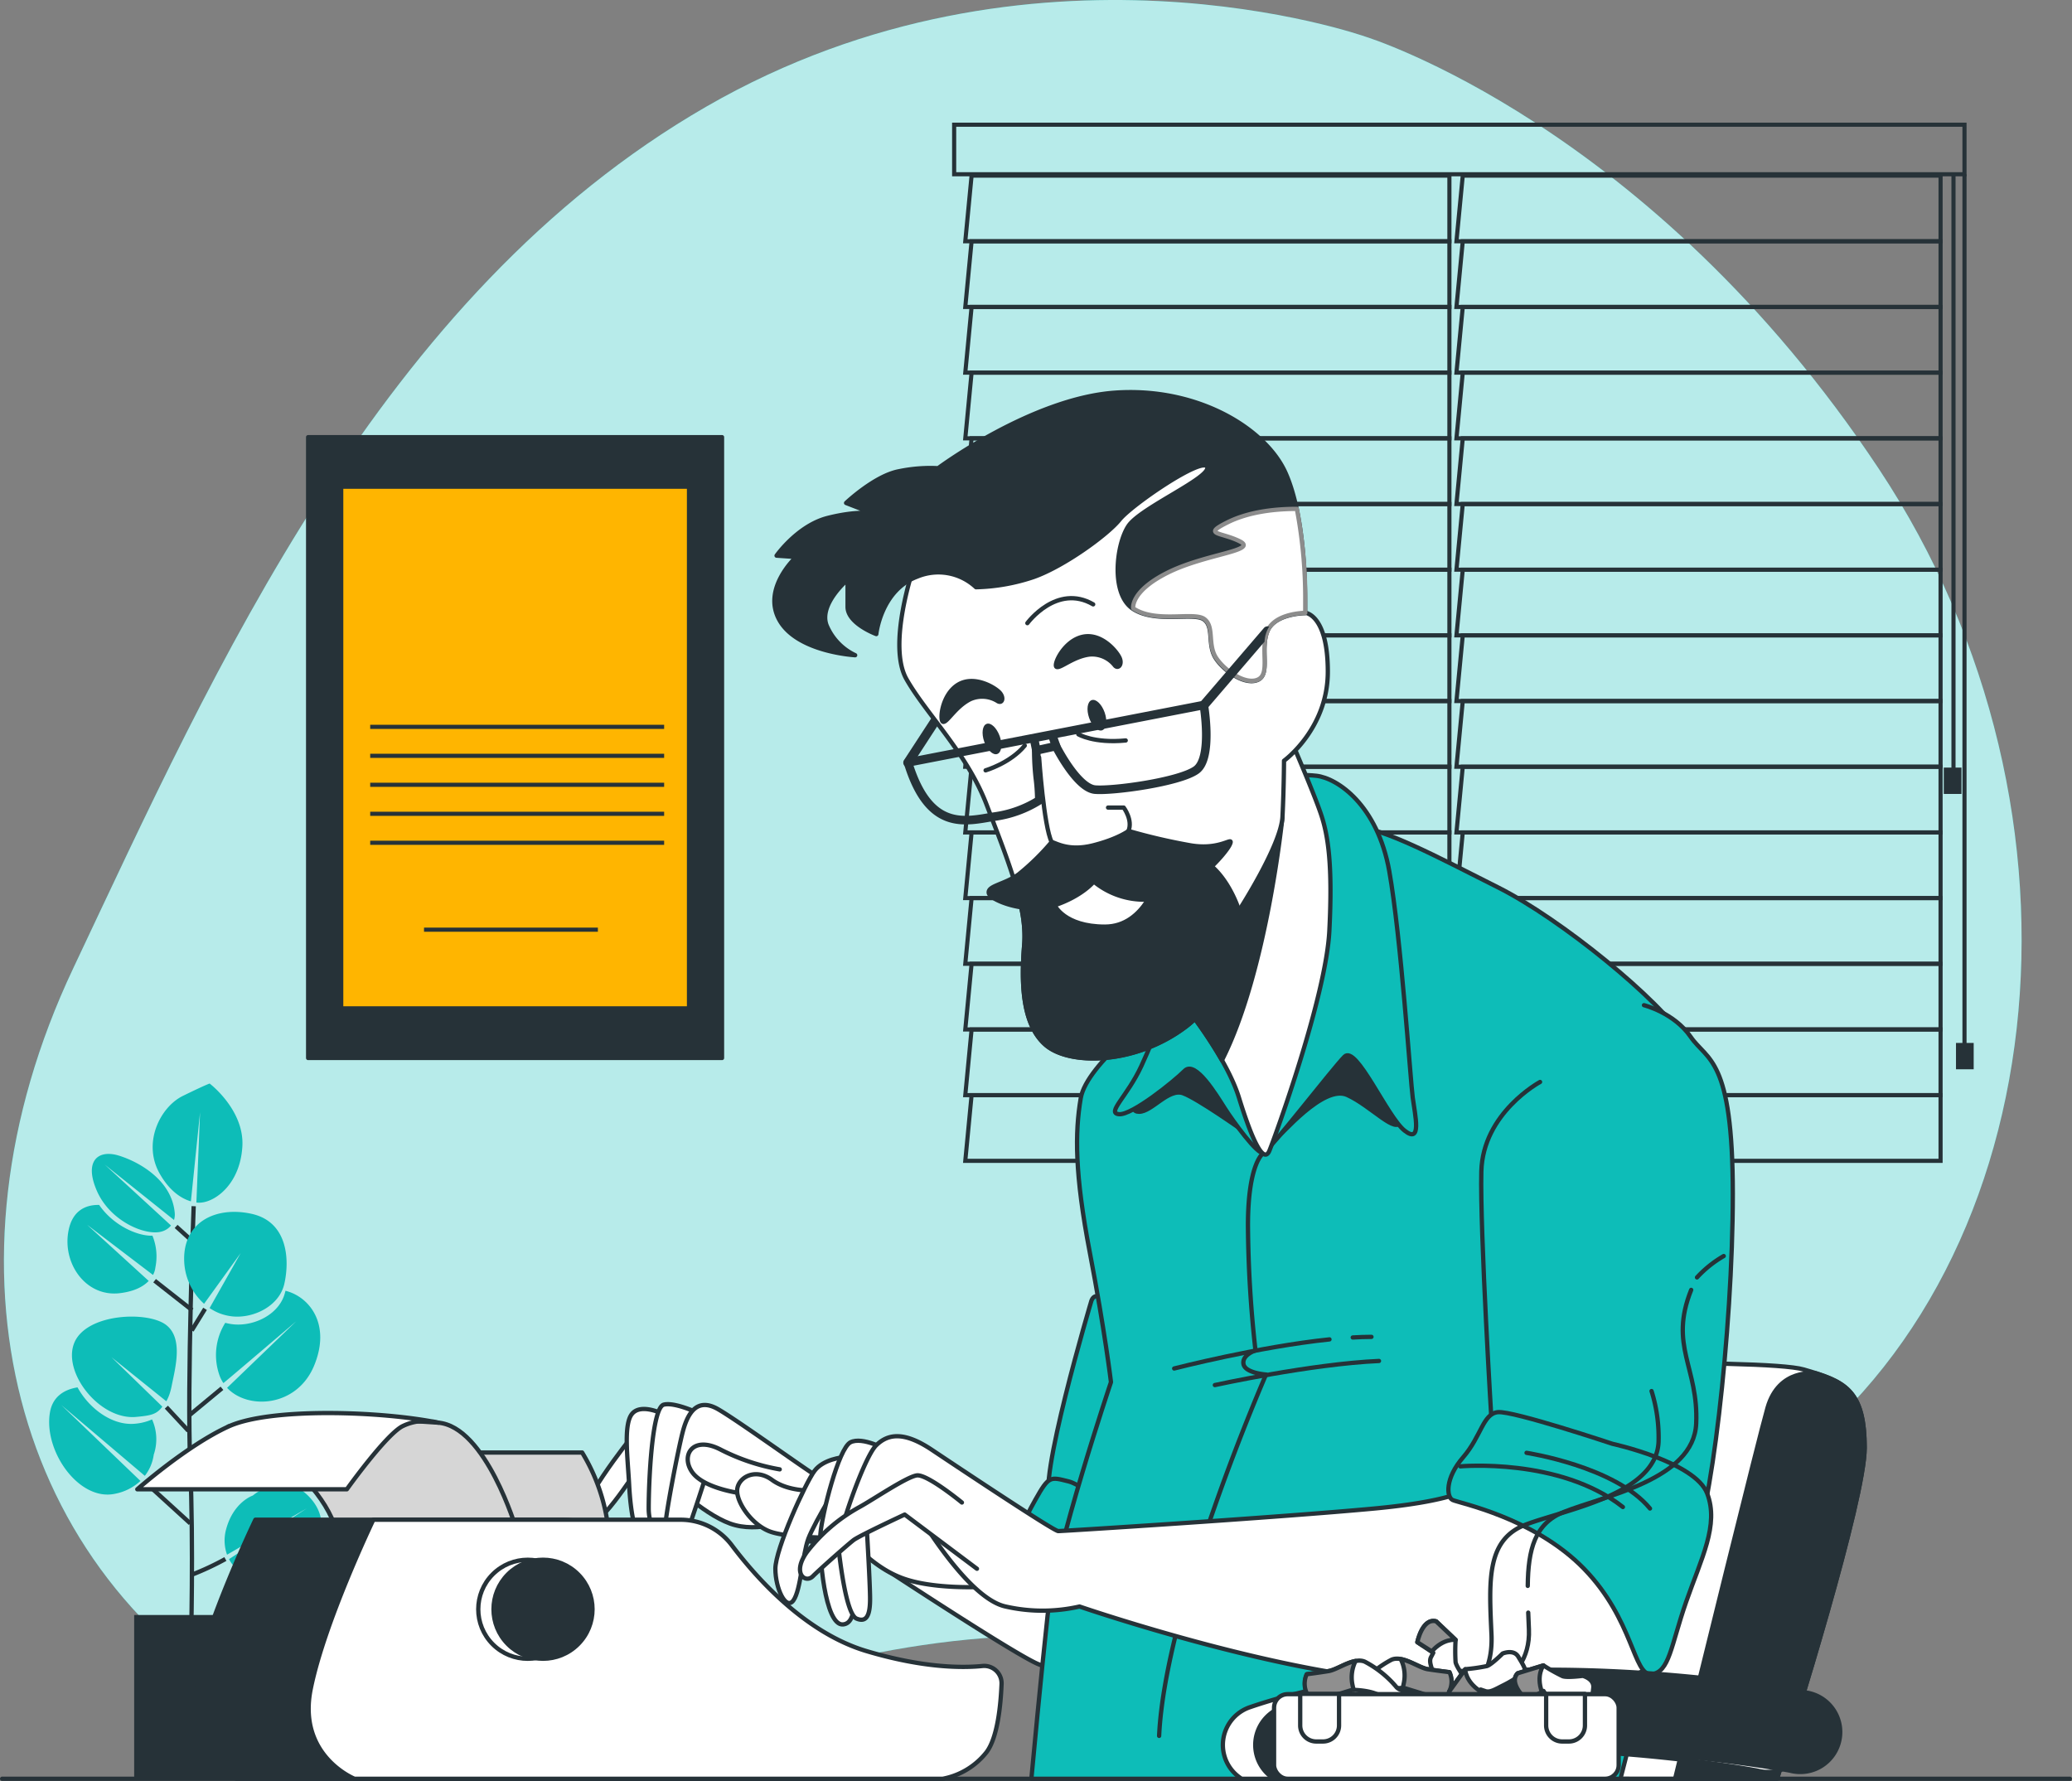 <svg xmlns="http://www.w3.org/2000/svg" width="476.318" height="409.453" viewBox="0 0 476.318 409.453">
	<rect x="0" y="0" width="476.318" height="409.453" fill="#808080" stroke="none"/>
	<g id="Novelist_writing-bro" data-name="Novelist writing-bro" transform="translate(-14.176 -41.261)">
		<g id="freepik--background-simple--inject-2">
			<path id="Path_1220" data-name="Path 1220" d="M328.07,49.69S251.59,22.5,176.52,65.79,63.56,195,31,263.89,17.22,402.77,74.53,434.7s96.28-15.14,176.68-17.43,102,9.2,168.73-36.22,78.77-152.68,26.15-232S328.07,49.69,328.07,49.69Z" fill="#0dbdb8" />
			<path id="Path_1221" data-name="Path 1221" d="M328.07,49.69S251.59,22.5,176.52,65.79,63.56,195,31,263.89,17.22,402.77,74.53,434.7s96.28-15.14,176.68-17.43,102,9.2,168.73-36.22,78.77-152.68,26.15-232S328.07,49.69,328.07,49.69Z" fill="#fff" opacity="0.7" />
			<line id="Line_217" data-name="Line 217" x2="475.33" transform="translate(14.67 450.19)" fill="none" stroke="#263238" stroke-linecap="round" stroke-linejoin="round" stroke-width="0.988" />
		</g>
		<g id="freepik--Pictures--inject-2">
			<rect id="Rectangle_160" data-name="Rectangle 160" width="95.17" height="142.75" transform="translate(85 141.75)" fill="#263238" stroke="#263238" stroke-linecap="round" stroke-linejoin="round" stroke-width="0.952" />
			<path id="Path_1330" data-name="Path 1330" d="M0,0H79.94V119.91H0Z" transform="translate(92.62 153.16)" fill="#ffb500" stroke="#263238" stroke-linecap="round" stroke-width="0.952" />
			<line id="Line_219" data-name="Line 219" x2="39.97" transform="translate(111.65 254.99)" fill="none" stroke="#263238" stroke-miterlimit="10" stroke-width="0.952" />
			<line id="Line_220" data-name="Line 220" x2="67.57" transform="translate(99.28 208.36)" fill="none" stroke="#263238" stroke-miterlimit="10" stroke-width="0.952" />
			<line id="Line_221" data-name="Line 221" x2="67.57" transform="translate(99.28 215.02)" fill="none" stroke="#263238" stroke-miterlimit="10" stroke-width="0.952" />
			<line id="Line_222" data-name="Line 222" x2="67.57" transform="translate(99.28 221.68)" fill="none" stroke="#263238" stroke-miterlimit="10" stroke-width="0.952" />
			<line id="Line_223" data-name="Line 223" x2="67.57" transform="translate(99.28 228.35)" fill="none" stroke="#263238" stroke-miterlimit="10" stroke-width="0.952" />
			<line id="Line_224" data-name="Line 224" x2="67.57" transform="translate(99.28 235.01)" fill="none" stroke="#263238" stroke-miterlimit="10" stroke-width="0.952" />
		</g>
		<g id="freepik--Plants--inject-2">
			<path id="Path_1222" data-name="Path 1222" d="M58.07,419.2s.62-22.06-.16-41,.79-59.64.79-59.64" fill="none" stroke="#263238" stroke-miterlimit="10" stroke-width="0.988" />
			<line id="Line_225" data-name="Line 225" x1="8.62" y1="6.77" transform="translate(49.72 335.69)" fill="none" stroke="#263238" stroke-miterlimit="10" stroke-width="0.988" />
			<line id="Line_226" data-name="Line 226" y1="4.97" x2="3.06" transform="translate(58.25 342.16)" fill="none" stroke="#263238" stroke-miterlimit="10" stroke-width="0.988" />
			<line id="Line_227" data-name="Line 227" y1="6.33" x2="7.65" transform="translate(57.55 360.42)" fill="none" stroke="#263238" stroke-miterlimit="10" stroke-width="0.988" />
			<line id="Line_228" data-name="Line 228" x1="4.04" y1="3.67" transform="translate(54.66 323.21)" fill="none" stroke="#263238" stroke-miterlimit="10" stroke-width="0.988" />
			<line id="Line_229" data-name="Line 229" x1="5.05" y1="5.43" transform="translate(52.42 364.76)" fill="none" stroke="#263238" stroke-miterlimit="10" stroke-width="0.988" />
			<line id="Line_230" data-name="Line 230" x1="10.53" y1="9.6" transform="translate(47.39 381.88)" fill="none" stroke="#263238" stroke-miterlimit="10" stroke-width="0.988" />
			<path id="Path_1223" data-name="Path 1223" d="M58.19,403.31a63.422,63.422,0,0,0,7.8-3.64" fill="none" stroke="#263238" stroke-miterlimit="10" stroke-width="0.988" />
			<path id="Path_1224" data-name="Path 1224" d="M52.38,345.87C48.16,342.6,34,343.18,31.24,350s5.9,17.8,14.26,17c3.27-.31,4.68-.54,6-2.36h0L39.81,353.28l12.6,10.13a9.83,9.83,0,0,0,.87-2.07,16.06,16.06,0,0,0,.39-1.62C54.48,355.67,56.33,348.92,52.38,345.87Z" fill="#0dbdb8" />
			<path id="Path_1225" data-name="Path 1225" d="M79.79,338a.4.4,0,0,1-.05.23c-1.14,5.06-6.92,7.93-11.78,7.5a11.769,11.769,0,0,1-2-.36,13.93,13.93,0,0,0-1.26,12.26,8.079,8.079,0,0,0,.83,1.6C67,358.06,82.29,345,82.29,345L66.38,360.32c4.78,5.13,16.05,4.43,20-5.09S85.32,339.36,79.79,338Z" fill="#0dbdb8" />
			<path id="Path_1226" data-name="Path 1226" d="M72,320.31c-8.25-1.81-15.63,1.93-15.49,10.54A13.9,13.9,0,0,0,61.09,341l8.42-11.67-7.15,12.65a12.318,12.318,0,0,0,2.12,1.14,11.751,11.751,0,0,0,3.28.79c4.85.42,10.64-2.45,11.78-7.51C80.82,330.71,80.25,322.12,72,320.31Z" fill="#0dbdb8" />
			<path id="Path_1227" data-name="Path 1227" d="M62.37,290.36s-.85.25-6.13,2.83S46.79,304.13,51,311.27c2.37,4.07,5.12,5.61,7.06,6.18l2.11-20.52-.85,20.79a5.472,5.472,0,0,0,1.2,0c3.43-.36,8.86-4.46,9.37-12.87S62.37,290.36,62.37,290.36Z" fill="#0dbdb8" />
			<path id="Path_1228" data-name="Path 1228" d="M38.26,309l15.92,12.73a4.34,4.34,0,0,0,.15-1.79c-.73-7.29-8-11.51-12.8-13s-8.13,1.19-5.05,8.17,11.19,10.3,14.8,9.29a4.23,4.23,0,0,0,2.21-1.4Z" fill="#0dbdb8" />
			<path id="Path_1229" data-name="Path 1229" d="M49.22,325.34c-3.44.11-9-2.34-12.25-7.07-3.34-.07-6.11,1.51-7,5.7-1.62,7.6,3.87,15.56,11.79,14.58,3.46-.42,5.46-1.61,6.6-2.81L34.19,322.82l15.16,11.55a4.779,4.779,0,0,0,.55-1.75,12.6,12.6,0,0,0-.68-7.28Z" fill="#0dbdb8" />
			<path id="Path_1230" data-name="Path 1230" d="M49.13,367.58a12.28,12.28,0,0,1-4.06,1C39.89,369,34.61,365,32,360.21c-3.18.51-5.72,2.22-6.33,5.69-1.57,8.89,6.66,20.61,15,18.76a11.869,11.869,0,0,0,5.79-2.94l-18.2-17.46,19.21,16.29a10.19,10.19,0,0,0,2.05-4.87,11.06,11.06,0,0,0-.39-8.1Z" fill="#0dbdb8" />
			<path id="Path_1231" data-name="Path 1231" d="M85.66,385.82c-6.1-7.07-13.37-.74-13.37-.74s-4.46,1.47-6.14,7.78a9.73,9.73,0,0,0,.22,5.82L84.74,388,66.82,399.7c1.67,3.17,5.32,5.11,10.31,3.71C85.22,401.12,91.77,392.89,85.66,385.82Z" fill="#0dbdb8" />
			<rect id="Rectangle_162" data-name="Rectangle 162" width="25.42" height="37.64" transform="translate(45.02 412.54)" fill="#263238" />
		</g>
		<g id="freepik--Window--inject-2">
			<path id="Path_1232" data-name="Path 1232" d="M347.37,81.63H237.53l-1.45,15.1H347.37Z" fill="none" stroke="#263238" stroke-miterlimit="10" stroke-width="0.948" />
			<path id="Path_1233" data-name="Path 1233" d="M347.37,96.73H237.53l-1.45,15.1H347.37Z" fill="none" stroke="#263238" stroke-miterlimit="10" stroke-width="0.948" />
			<path id="Path_1234" data-name="Path 1234" d="M347.37,111.83H237.53l-1.45,15.1H347.37Z" fill="none" stroke="#263238" stroke-miterlimit="10" stroke-width="0.948" />
			<path id="Path_1235" data-name="Path 1235" d="M347.37,126.93H237.53l-1.45,15.1H347.37Z" fill="none" stroke="#263238" stroke-miterlimit="10" stroke-width="0.948" />
			<path id="Path_1236" data-name="Path 1236" d="M347.37,142.03H237.53l-1.45,15.1H347.37Z" fill="none" stroke="#263238" stroke-miterlimit="10" stroke-width="0.948" />
			<path id="Path_1237" data-name="Path 1237" d="M347.37,157.13H237.53l-1.45,15.1H347.37Z" fill="none" stroke="#263238" stroke-miterlimit="10" stroke-width="0.948" />
			<path id="Path_1238" data-name="Path 1238" d="M347.37,172.23H237.53l-1.45,15.1H347.37Z" fill="none" stroke="#263238" stroke-miterlimit="10" stroke-width="0.948" />
			<path id="Path_1239" data-name="Path 1239" d="M347.37,187.33H237.53l-1.45,15.1H347.37Z" fill="none" stroke="#263238" stroke-miterlimit="10" stroke-width="0.948" />
			<path id="Path_1240" data-name="Path 1240" d="M347.37,202.43H237.53l-1.45,15.1H347.37Z" fill="none" stroke="#263238" stroke-miterlimit="10" stroke-width="0.948" />
			<path id="Path_1241" data-name="Path 1241" d="M347.37,217.53H237.53l-1.45,15.1H347.37Z" fill="none" stroke="#263238" stroke-miterlimit="10" stroke-width="0.948" />
			<path id="Path_1242" data-name="Path 1242" d="M347.37,232.63H237.53l-1.45,15.1H347.37Z" fill="none" stroke="#263238" stroke-miterlimit="10" stroke-width="0.948" />
			<path id="Path_1243" data-name="Path 1243" d="M347.37,247.73H237.53l-1.45,15.1H347.37Z" fill="none" stroke="#263238" stroke-miterlimit="10" stroke-width="0.948" />
			<path id="Path_1244" data-name="Path 1244" d="M347.37,262.83H237.53l-1.45,15.1H347.37Z" fill="none" stroke="#263238" stroke-miterlimit="10" stroke-width="0.948" />
			<path id="Path_1245" data-name="Path 1245" d="M347.37,277.93H237.53l-1.45,15.1H347.37Z" fill="none" stroke="#263238" stroke-miterlimit="10" stroke-width="0.948" />
			<path id="Path_1246" data-name="Path 1246" d="M347.37,293.03H237.53l-1.45,15.1H347.37Z" fill="none" stroke="#263238" stroke-miterlimit="10" stroke-width="0.948" />
			<path id="Path_1247" data-name="Path 1247" d="M460.28,81.63H350.44l-1.45,15.1H460.28Z" fill="none" stroke="#263238" stroke-miterlimit="10" stroke-width="0.948" />
			<path id="Path_1248" data-name="Path 1248" d="M460.28,96.73H350.44l-1.45,15.1H460.28Z" fill="none" stroke="#263238" stroke-miterlimit="10" stroke-width="0.948" />
			<path id="Path_1249" data-name="Path 1249" d="M460.28,111.83H350.44l-1.45,15.1H460.28Z" fill="none" stroke="#263238" stroke-miterlimit="10" stroke-width="0.948" />
			<path id="Path_1250" data-name="Path 1250" d="M460.28,126.93H350.44l-1.45,15.1H460.28Z" fill="none" stroke="#263238" stroke-miterlimit="10" stroke-width="0.948" />
			<path id="Path_1251" data-name="Path 1251" d="M460.28,142.03H350.44l-1.45,15.1H460.28Z" fill="none" stroke="#263238" stroke-miterlimit="10" stroke-width="0.948" />
			<path id="Path_1252" data-name="Path 1252" d="M460.28,157.13H350.44l-1.45,15.1H460.28Z" fill="none" stroke="#263238" stroke-miterlimit="10" stroke-width="0.948" />
			<path id="Path_1253" data-name="Path 1253" d="M460.28,172.23H350.44l-1.45,15.1H460.28Z" fill="none" stroke="#263238" stroke-miterlimit="10" stroke-width="0.948" />
			<path id="Path_1254" data-name="Path 1254" d="M460.28,187.33H350.44l-1.45,15.1H460.28Z" fill="none" stroke="#263238" stroke-miterlimit="10" stroke-width="0.948" />
			<path id="Path_1255" data-name="Path 1255" d="M460.28,202.43H350.44l-1.45,15.1H460.28Z" fill="none" stroke="#263238" stroke-miterlimit="10" stroke-width="0.948" />
			<path id="Path_1256" data-name="Path 1256" d="M460.28,217.53H350.44l-1.45,15.1H460.28Z" fill="none" stroke="#263238" stroke-miterlimit="10" stroke-width="0.948" />
			<path id="Path_1257" data-name="Path 1257" d="M460.28,232.63H350.44l-1.45,15.1H460.28Z" fill="none" stroke="#263238" stroke-miterlimit="10" stroke-width="0.948" />
			<path id="Path_1258" data-name="Path 1258" d="M460.28,247.73H350.44l-1.45,15.1H460.28Z" fill="none" stroke="#263238" stroke-miterlimit="10" stroke-width="0.948" />
			<path id="Path_1259" data-name="Path 1259" d="M460.28,262.83H350.44l-1.45,15.1H460.28Z" fill="none" stroke="#263238" stroke-miterlimit="10" stroke-width="0.948" />
			<path id="Path_1260" data-name="Path 1260" d="M460.28,277.93H350.44l-1.45,15.1H460.28Z" fill="none" stroke="#263238" stroke-miterlimit="10" stroke-width="0.948" />
			<path id="Path_1261" data-name="Path 1261" d="M460.28,293.03H350.44l-1.45,15.1H460.28Z" fill="none" stroke="#263238" stroke-miterlimit="10" stroke-width="0.948" />
			<rect id="Rectangle_163" data-name="Rectangle 163" width="232.26" height="11.39" transform="translate(233.52 69.93)" fill="none" stroke="#263238" stroke-miterlimit="10" stroke-width="0.948" />
			<line id="Line_231" data-name="Line 231" y2="200.62" transform="translate(465.78 81.33)" fill="none" stroke="#263238" stroke-miterlimit="10" stroke-width="0.948" />
			<line id="Line_232" data-name="Line 232" y2="137.64" transform="translate(463.25 81.65)" fill="none" stroke="#263238" stroke-miterlimit="10" stroke-width="0.948" />
			<rect id="Rectangle_164" data-name="Rectangle 164" width="3.12" height="5.11" transform="translate(464.3 281.5)" fill="#263238" stroke="#263238" stroke-miterlimit="10" stroke-width="0.948" />
			<rect id="Rectangle_165" data-name="Rectangle 165" width="3.12" height="5.11" transform="translate(461.49 218.2)" fill="#263238" stroke="#263238" stroke-miterlimit="10" stroke-width="0.948" />
		</g>
		<g id="freepik--Character--inject-2">
			<path id="Path_1262" data-name="Path 1262" d="M422.69,450.19c4-12.48,20.14-64.17,20.14-76.09,0-13.57-4.81-15.32-14-18s-85.37-1.31-94.56.88-13.14,11-14.89,18.83c-1.58,7.11-16.34,63.38-19.21,74.33Z" fill="#fff" stroke="#263238" stroke-linecap="round" stroke-linejoin="round" stroke-width="0.988" />
			<path id="Path_1263" data-name="Path 1263" d="M422.69,450.19c4-12.48,20.14-64.17,20.14-76.09,0-12.16-3.87-14.83-11.3-17.14l-.08.07s-8.32-1.31-10.95,7.88c-2.08,7.28-15.67,62.55-21.25,85.28Z" fill="#263238" stroke="#263238" stroke-linecap="round" stroke-linejoin="round" stroke-width="0.988" />
			<path id="Path_1264" data-name="Path 1264" d="M167.46,381.14s8,8,14.54,10.38,14.19-1,14.19-1-4.85-13.85-15.93-20.08S164.69,374.22,167.46,381.14Z" fill="#fff" stroke="#263238" stroke-linecap="round" stroke-linejoin="round" stroke-width="0.988" />
			<path id="Path_1265" data-name="Path 1265" d="M159.5,371.45s-14.19,17.65-11.08,20.07,11.42-11.76,12.46-12.46S164,371.79,159.5,371.45Z" fill="#fff" stroke="#263238" stroke-linecap="round" stroke-linejoin="round" stroke-width="0.988" />
			<path id="Path_1266" data-name="Path 1266" d="M166.42,366.26s-4.85-2.43-6.92,0-1,10.38-.7,16.26,1.39,14.89,4.85,12.81,3.12-18.69,3.12-22.5A58.078,58.078,0,0,0,166.42,366.26Z" fill="#fff" stroke="#263238" stroke-linecap="round" stroke-linejoin="round" stroke-width="0.988" />
			<path id="Path_1267" data-name="Path 1267" d="M175.77,366.6s-6.24-3.11-9-2.42-3.47,18-3.47,23.88,4.5,9.35,5.89,6.93,2.77-20.43,3.81-23.2a25.52,25.52,0,0,1,2.77-5.19Z" fill="#fff" stroke="#263238" stroke-linecap="round" stroke-linejoin="round" stroke-width="0.988" />
			<path id="Path_1268" data-name="Path 1268" d="M253,395.33s-1.73-2.77-15.57-5.54-32.54-7.61-34.62-8.65S184.07,368,179.23,365.22s-6.93,1-8,4.84-4.5,21.46-4.16,23.19,3.46,4.16,4.5,1.74,5.54-16.27,5.89-17.66,11.42,11.08,14.19,13.85,5.88,4.5,9.69,4.5a48.105,48.105,0,0,0,6.23-.35s38.07,25.27,45,28.38,12.8-.69,13.49-2.76,1.39-14.54-2.42-19S253,395.33,253,395.33Z" fill="#fff" stroke="#263238" stroke-linecap="round" stroke-linejoin="round" stroke-width="0.988" />
			<path id="Path_1269" data-name="Path 1269" d="M193.42,379.06a47.7,47.7,0,0,1-13.5-4.5c-6.58-3.46-9.35,1.39-6.58,5.2s11.42,4.84,11.42,4.84,5.2,8.31,12.47,10.39a12.53,12.53,0,0,0,12.11-3.12" fill="#fff" stroke="#263238" stroke-linecap="round" stroke-linejoin="round" stroke-width="0.988" />
			<path id="Path_1270" data-name="Path 1270" d="M265.07,340.3s-12.81,42.92-9.35,46.38,15.23,12.11,17,10,6.92-19.39,6.92-29.42S267.49,334.07,265.07,340.3Z" fill="#0dbdb8" stroke="#263238" stroke-linecap="round" stroke-linejoin="round" stroke-width="0.988" />
			<path id="Path_1271" data-name="Path 1271" d="M276.83,393.6s-12.8-10.73-17-11.77-4.5-1.38-7.61,4.16-4.15,8-1.38,10,12.46,15.23,18.69,16.27S277.53,403.64,276.83,393.6Z" fill="#0dbdb8" stroke="#263238" stroke-linecap="round" stroke-linejoin="round" stroke-width="0.988" />
			<path id="Path_1272" data-name="Path 1272" d="M251.27,450.19H386.69c1.13-4.34,9.09-35.2,12-49.67,3.12-15.57,8.66-70.26,8.66-79.26s-.35-32-5.89-41-28.38-27.69-42.92-35-26-13.5-33.57-14.19-35.31,22.15-44,42.23c0,0-17,12.46-18.35,20.42s-1.38,17.45,2.08,35.45S269.57,359,269.57,359,256.76,397.06,255,412.64C253.45,426.82,251.59,446.73,251.27,450.19Z" fill="#0dbdb8" stroke="#263238" stroke-linecap="round" stroke-linejoin="round" stroke-width="0.988" />
			<path id="Path_1273" data-name="Path 1273" d="M276.88,292.61s-3.81,4.24-.85,4.24,6.78-5.51,10.17-4.24,13.55,8.47,13.55,8.47,5.51,3.82,7.2,2.55S318.39,290.5,323.9,293s11.43,9.32,12.28,5.93-5.51-19.49-8.05-27.11-29.22-11.86-39-3.39S276.88,292.61,276.88,292.61Z" fill="#263238" stroke="#263238" stroke-linecap="round" stroke-linejoin="round" stroke-width="0.988" />
			<path id="Path_1274" data-name="Path 1274" d="M304.64,306.32s-3.58,2.13-3.58,16.67a270.994,270.994,0,0,0,1.73,28.73s-3.11,1-2.76,3.11,5.19,2.43,5.19,2.43-23.19,53-24.58,83.07" fill="none" stroke="#263238" stroke-linecap="round" stroke-linejoin="round" stroke-width="0.988" />
			<path id="Path_1275" data-name="Path 1275" d="M325.15,348.74c1.49-.09,2.93-.14,4.3-.14" fill="none" stroke="#263238" stroke-linecap="round" stroke-linejoin="round" stroke-width="0.988" />
			<path id="Path_1276" data-name="Path 1276" d="M284.1,355.87s19.4-5,35.7-6.69" fill="none" stroke="#263238" stroke-linecap="round" stroke-linejoin="round" stroke-width="0.988" />
			<path id="Path_1277" data-name="Path 1277" d="M293.45,359.68s22.15-4.85,37.73-5.54" fill="none" stroke="#263238" stroke-linecap="round" stroke-linejoin="round" stroke-width="0.988" />
			<path id="Path_1278" data-name="Path 1278" d="M283.3,269.86s-3.51,9.46-6.75,16.48-8.1,10.8-5.13,11.07,12.69-7.56,15.12-10,7.29,5.67,9.19,8.64,7.56,10.8,8.91,10.26,15.93-19.44,18.63-22.14,9.73,13.77,13.78,17,2.43-3.51,1.89-7.56-2.7-37-5.4-52.12-11.89-21.34-16.75-21.88-13,0-17.82,6.21S283.3,269.86,283.3,269.86Z" fill="#0dbdb8" stroke="#263238" stroke-linecap="round" stroke-linejoin="round" stroke-width="0.988" />
			<path id="Path_1279" data-name="Path 1279" d="M286,271.76s10,12.15,13,21.87,5.67,15.4,7,12.15,13-35.38,13.77-50.5-.27-21.88-1.89-26.74-6.75-16.74-6.75-16.74-9.72-1.08-12.69,5.67-8.92,31.87-12.16,40a18.94,18.94,0,0,0-.28,14.29Z" fill="#fff" stroke="#263238" stroke-linecap="round" stroke-linejoin="round" stroke-width="0.988" />
			<path id="Path_1280" data-name="Path 1280" d="M309,229l-9.87-7.88L293.27,234c-2.51,9-5.18,18.91-7,23.45a18.94,18.94,0,0,0-.27,14.32A104.73,104.73,0,0,1,295.08,285C305.4,264.69,309,229,309,229Z" fill="#263238" stroke="#263238" stroke-linecap="round" stroke-linejoin="round" stroke-width="0.988" />
			<path id="Path_1281" data-name="Path 1281" d="M224.3,171.4s-6.25,18.06-1.74,26,13.89,17,18.41,28.82,9.37,23.61,8.68,31.94-.7,18.41,4.86,23.27,20.83,4.51,32.29-4.17,12.2-26.7,12.2-26.7,9.67-14.93,10-21.56.35-12.85.35-12.85,10.07-7.29,10.07-20.48-5.21-13.55-5.21-13.55a31.88,31.88,0,0,1-7-14.93c-1.73-9.37-4.51-19.44-12.84-22.22s-29.17,2.78-42.36,10.42S224.3,171.4,224.3,171.4Z" fill="#fff" stroke="#263238" stroke-linecap="round" stroke-linejoin="round" stroke-width="0.988" />
			<path id="Path_1282" data-name="Path 1282" d="M238.54,176.26A12.65,12.65,0,0,0,225,173.83c-8.34,3.13-9.38,13.2-9.38,13.2s-6.6-2.43-6.6-6.25v-6.25s-6.59,5.55-4.86,10.41a13.19,13.19,0,0,0,6.6,6.95s-13.19-.7-17.36-8,3.82-14.58,3.82-14.58L192.7,169s4.87-6.94,11.81-8.68,10.42-1,10.42-1l-6.25-2.43s6.59-6.25,12.15-7.29a35.429,35.429,0,0,1,9-.7s21.52-16,40.62-17.36,34.72,8.34,39.23,18.4,4.52,26.74,4.52,29.52v2.77s-7,0-8.68,4.17.69,9.72-2.09,11.11-7.63-1.73-9.72-4.86-.34-7.29-2.78-9-11.11,1-16.31-2.43-3.82-14.93-1-19.09,19.1-11.11,18.06-13.54-17.36,8.68-20.14,12.15-12.85,10.76-19.79,13.19A44.51,44.51,0,0,1,238.54,176.26Z" fill="#263238" stroke="#263238" stroke-linecap="round" stroke-linejoin="round" stroke-width="0.988" />
			<path id="Path_1283" data-name="Path 1283" d="M303.46,197.44c2.78-1.39.35-6.94,2.09-11.11s8.68-4.17,8.68-4.17v-2.77a109.674,109.674,0,0,0-1.93-21.14c-6,0-11.63.93-16,3.13-5.77,2.88-1.44,2.16,2.88,4.33s-7.93,2.88-16.57,7.2-7.93,8.21-7.93,8.21c5.2,3.48,13.88.7,16.31,2.43s.7,5.91,2.78,9S300.69,198.83,303.46,197.44Z" fill="#fff" stroke="#8c8c8c" stroke-linecap="round" stroke-linejoin="round" stroke-width="0.988" />
			<path id="Path_1284" data-name="Path 1284" d="M305.93,185.33a1.06,1.06,0,0,0-1.2.3l-14.59,17a1.09,1.09,0,0,0,.82,1.79,1.06,1.06,0,0,0,.82-.38l13.09-15.26a7.21,7.21,0,0,1,1.06-3.45Z" fill="#263238" />
			<path id="Path_1285" data-name="Path 1285" d="M288.59,238c-7.34-2.37-23.2-.71-26.52,1.66,0,0-8.81,6.56-13.25,9.67a30.38,30.38,0,0,1,.83,8.86c-.7,8.34-.7,18.41,4.86,23.27s20.83,4.51,32.29-4.17S299,250.56,299,250.56,295.94,240.38,288.59,238Z" fill="#263238" stroke="#263238" stroke-linecap="round" stroke-linejoin="round" stroke-width="0.988" />
			<path id="Path_1286" data-name="Path 1286" d="M256.62,249.38s2.2,4.91,11.56,4.91,12.24-11.52,12.24-11.52-7.92-3.6-14.4-2.16S256.62,249.38,256.62,249.38Z" fill="#fff" stroke="#263238" stroke-linecap="round" stroke-linejoin="round" stroke-width="0.988" />
			<path id="Path_1287" data-name="Path 1287" d="M244,210.51c.67,1.91.42,3.74-.57,4.09s-2.33-.93-3-2.84-.42-3.75.57-4.09S243.29,208.59,244,210.51Z" fill="#263238" />
			<path id="Path_1288" data-name="Path 1288" d="M268.12,205.06c.67,1.91.41,3.74-.57,4.09s-2.33-.92-3-2.84-.41-3.74.58-4.09S267.45,203.15,268.12,205.06Z" fill="#263238" />
			<path id="Path_1289" data-name="Path 1289" d="M222.91,216.54l68-13.2s2.09,12.16-1.73,14.93-19.1,4.87-23.26,4.52-9-10-9-10l-4.53,1a59.829,59.829,0,0,0,.35,6.25,43.187,43.187,0,0,1,.35,4.86v.35A25.84,25.84,0,0,1,242.7,229C236.11,230.08,227.77,232.51,222.91,216.54Z" fill="none" stroke="#263238" stroke-linecap="round" stroke-linejoin="round" stroke-width="1.976" />
			<line id="Line_233" data-name="Line 233" x1="0.46" y1="2.26" transform="translate(251.96 211.5)" fill="none" stroke="#263238" stroke-linecap="round" stroke-linejoin="round" stroke-width="1.976" />
			<line id="Line_234" data-name="Line 234" x1="0.8" y1="2.26" transform="translate(256.15 210.53)" fill="none" stroke="#263238" stroke-linecap="round" stroke-linejoin="round" stroke-width="1.976" />
			<path id="Path_1290" data-name="Path 1290" d="M228.59,206.2a1,1,0,0,0-.43.36L222,216a1.08,1.08,0,0,0,1.81,1.18l6-9.23Z" fill="#263238" />
			<path id="Path_1291" data-name="Path 1291" d="M253.05,215.4s1.08,15.84,2.88,19.44,16.57,0,17.65-2.52-1.08-5.4-1.08-5.4h-3.6" fill="none" stroke="#263238" stroke-linecap="round" stroke-linejoin="round" stroke-width="0.988" />
			<path id="Path_1292" data-name="Path 1292" d="M243.6,202.49a6.71,6.71,0,0,0-6.4-.48c-3.31,1.66-5.21,5.21-6.16,5.21s-.47-6.15,3.32-8.52,8.76.71,9.71,1.89S244.54,203,243.6,202.49Z" fill="#263238" stroke="#263238" stroke-linecap="round" stroke-linejoin="round" stroke-width="0.988" />
			<path id="Path_1293" data-name="Path 1293" d="M270.5,194.3a6.65,6.65,0,0,0-5.87-2.57c-3.68.46-6.64,3.18-7.54,2.86s1.6-6,6-6.94,8,3.59,8.53,5S271.24,195.06,270.5,194.3Z" fill="#263238" stroke="#263238" stroke-linecap="round" stroke-linejoin="round" stroke-width="0.988" />
			<path id="Path_1294" data-name="Path 1294" d="M240.75,218.36s5.69-1.66,9-5.69" fill="none" stroke="#263238" stroke-linecap="round" stroke-linejoin="round" stroke-width="0.988" />
			<path id="Path_1295" data-name="Path 1295" d="M262.07,210.07s3.55,2.13,10.89,1.42" fill="none" stroke="#263238" stroke-linecap="round" stroke-linejoin="round" stroke-width="0.988" />
			<path id="Path_1296" data-name="Path 1296" d="M255.93,234.84a55.249,55.249,0,0,1-7.6,7.44c-3.31,2.36-7.1,2.6-6.86,4.26s8.76,5,15.15,2.84,9-5.45,9-5.45a18.24,18.24,0,0,0,14,4c8.29-1.18,16.35-10.42,17.29-12.55s-1.89,1.42-9,.23a136.356,136.356,0,0,1-14.3-3.32s-2.51,1.9-8.19,3.32S256.9,235,255.93,234.84Z" fill="#263238" stroke="#263238" stroke-linecap="round" stroke-linejoin="round" stroke-width="0.988" />
			<path id="Path_1297" data-name="Path 1297" d="M250.35,184.52s6.75-9.18,15.13-4.32" fill="none" stroke="#263238" stroke-linecap="round" stroke-linejoin="round" stroke-width="0.988" />
			<path id="Path_1298" data-name="Path 1298" d="M201,383.91s-5.54.35-9.34-2.42-7.62-.7-8,2.07,3.11,8,7.26,9.69,14.54,1.39,17,1.74,6.23,6.23,13.49,9,18.7,2.08,18.7,2.08-.35-11.42-4.16-17-16.61-11.42-22.5-9A82.651,82.651,0,0,1,201,383.91Z" fill="#fff" stroke="#263238" stroke-linecap="round" stroke-linejoin="round" stroke-width="0.988" />
			<path id="Path_1299" data-name="Path 1299" d="M208,376.29s-4.5.35-6.58,3.12-9,18-9,22.5,2.42,9.69,4.15,7.27S198.61,398.79,200,395s8.31-15.23,9.35-15.93S209,376,208,376.29Z" fill="#fff" stroke="#263238" stroke-linecap="round" stroke-linejoin="round" stroke-width="0.988" />
			<path id="Path_1300" data-name="Path 1300" d="M218,374.56s-5.54-3.11-8.3-1.73-6.58,16.62-6.93,21.12,1,21.11,5.2,20.76S210,404,210,397.06s6.92-17,6.92-17Z" fill="#fff" stroke="#263238" stroke-linecap="round" stroke-linejoin="round" stroke-width="0.988" />
			<path id="Path_1301" data-name="Path 1301" d="M353.68,382.18s-1.39,3.81-23.54,5.88-71.65,5.19-72.69,5.19-22.84-14.53-29.07-18.69-10-3.8-12.81-1-9,20.76-8.65,23.53,1.73,15.23,4.15,16.27,3.12-1,3.12-4.5-.7-15.23-.7-15.23l9.35-8.31s12.81,23.19,22.5,25.27a38.2,38.2,0,0,0,17,0s49.49,17,79.61,17.31,50.53,3.46,54.69-8-27.35-37-31.16-38.42S353.68,382.18,353.68,382.18Z" fill="#fff" stroke="#263238" stroke-linecap="round" stroke-linejoin="round" stroke-width="0.988" />
			<path id="Path_1302" data-name="Path 1302" d="M235.3,386.68s-8-6.58-10.38-6.23-10,5.54-13.16,7.27a38.989,38.989,0,0,0-12.11,10.38c-3.46,4.85-.35,7.27,1.38,5.54s8-7.27,9.35-8.31,11.77-5.88,11.77-5.88l16.61,12.46" fill="#fff" stroke="#263238" stroke-linecap="round" stroke-linejoin="round" stroke-width="0.988" />
			<path id="Path_1303" data-name="Path 1303" d="M368.21,290s-13.15,7.07-13.5,20.57,2.43,58.84,2.43,58.84-4.5,6.92,1.38,11.08,39.81,24.23,44.31,17.65,9.69-50.88,9.69-82.38-5.89-30.6-9.69-36.14-10.73-7.27-10.73-7.27" fill="#0dbdb8" stroke="#263238" stroke-linecap="round" stroke-linejoin="round" stroke-width="0.988" />
			<path id="Path_1304" data-name="Path 1304" d="M384.83,373.18s-22.85-7.62-26.31-7.27-3.81,5.54-8,10.38-3.82,9.1-2.44,9.8,18.83,4.07,30.25,15.84,11.3,24.55,15.46,24.21,4.5-6.58,8-16.62,7.61-17.65,4.84-24.92S384.83,373.18,384.83,373.18Z" fill="#0dbdb8" stroke="#263238" stroke-linecap="round" stroke-linejoin="round" stroke-width="0.988" />
			<path id="Path_1305" data-name="Path 1305" d="M349.87,378.37s22.84-2.08,37.38,9.35" fill="none" stroke="#263238" stroke-linecap="round" stroke-linejoin="round" stroke-width="0.988" />
			<path id="Path_1306" data-name="Path 1306" d="M365.1,375.26s20.42,3.11,28.38,12.8" fill="none" stroke="#263238" stroke-linecap="round" stroke-linejoin="round" stroke-width="0.988" />
			<path id="Path_1307" data-name="Path 1307" d="M299.66,450.19h10.58c44.29-13.79,107.45-2,108.09-1.84a9.18,9.18,0,1,0,3.47-18c-2.89-.56-71.26-13.4-120.29,3.39a9.16,9.16,0,0,0-1.85,16.48Z" fill="#fff" stroke="#263238" stroke-linecap="round" stroke-linejoin="round" stroke-width="0.988" />
			<path id="Path_1308" data-name="Path 1308" d="M307.11,450.19h10.57c44.29-13.79,107.45-2,108.1-1.84a9.18,9.18,0,1,0,3.46-18c-2.88-.56-71.26-13.4-120.29,3.39a9.16,9.16,0,0,0-1.84,16.48Z" fill="#263238" stroke="#263238" stroke-linecap="round" stroke-linejoin="round" stroke-width="0.988" />
		</g>
		<g id="freepik--Ashtray--inject-2">
			<path id="Path_1309" data-name="Path 1309" d="M348.86,431.87s8.76-2.29,8.18-14.91-1.14-21.81,8-25.25,29.84-6.89,30.41-18.94a35.541,35.541,0,0,0-1.61-11.71" fill="none" stroke="#263238" stroke-linecap="round" stroke-linejoin="round" stroke-width="0.988" />
			<path id="Path_1310" data-name="Path 1310" d="M365.38,405.85c.09-8.33,1.58-14.33,8.3-17,9.19-3.69,29.84-7.38,30.42-20.3s-6.32-17.83-1.15-30.75" fill="none" stroke="#263238" stroke-linecap="round" stroke-linejoin="round" stroke-width="0.988" />
			<path id="Path_1311" data-name="Path 1311" d="M350.73,431.87s15.49-2.46,14.92-16c-.06-1.33-.11-2.62-.16-3.88" fill="none" stroke="#263238" stroke-linecap="round" stroke-linejoin="round" stroke-width="0.988" />
			<path id="Path_1312" data-name="Path 1312" d="M404.29,334.93a26,26,0,0,1,6.14-4.91" fill="none" stroke="#263238" stroke-linecap="round" stroke-linejoin="round" stroke-width="0.988" />
			<path id="Path_1313" data-name="Path 1313" d="M344.32,414l4.47,4.29a41.3,41.3,0,0,0,0,5.1c.21,1.12,2.34,4,2.34,4s.7,2.65-1.23,3.46-4.29,1.93-4.43.45-.76-2.29-1.52-4.59-1.32-3.46-.81-4.48l.52-1L340,418.79S341.16,413.14,344.32,414Z" fill="#fff" stroke="#263238" stroke-linecap="round" stroke-linejoin="round" stroke-width="0.988" />
			<path id="Path_1314" data-name="Path 1314" d="M340,418.79l3.32,2.13c2.69-3.07,5.49-2.67,5.49-2.67L344.32,414C341.16,413.14,340,418.79,340,418.79Z" fill="#8f8f8f" stroke="#263238" stroke-linecap="round" stroke-linejoin="round" stroke-width="0.988" />
			<path id="Path_1315" data-name="Path 1315" d="M318.59,433.26l2.88-3.24s4.32,0,5.4-1.44a24.1,24.1,0,0,1,7.2-5.76c2.52-1.08,6.12,1.8,8.28,2.16s5,.72,5,.72a5.22,5.22,0,0,1,0,4.32l-1.08,2.16L337,429.3s-4.32,0-6.48,1.44-2.52,4-5,4a29.291,29.291,0,0,1-6.93-1.48Z" fill="#fff" stroke="#263238" stroke-linecap="round" stroke-linejoin="round" stroke-width="0.988" />
			<path id="Path_1316" data-name="Path 1316" d="M342.35,425c-1.6-.27-4-1.93-6.17-2.32a8.38,8.38,0,0,1,.77,5.2c-.09.5-.2,1-.32,1.45H337l9.37,2.88L347.4,430a5.22,5.22,0,0,0,0-4.32S344.51,425.34,342.35,425Z" fill="#8f8f8f" stroke="#263238" stroke-linecap="round" stroke-linejoin="round" stroke-width="0.988" />
			<path id="Path_1317" data-name="Path 1317" d="M343.4,433.71l-2.88-3.24s-4.32,0-5.4-1.44a24.1,24.1,0,0,0-7.2-5.76c-2.53-1.08-6.13,1.8-8.29,2.16s-5,.72-5,.72a5.22,5.22,0,0,0,0,4.32l1.08,2.16,9.36-2.88s4.33,0,6.49,1.44,2.52,4,5,4a29.292,29.292,0,0,0,6.84-1.48Z" fill="#fff" stroke="#263238" stroke-linecap="round" stroke-linejoin="round" stroke-width="0.988" />
			<path id="Path_1318" data-name="Path 1318" d="M319.63,425.43c1.61-.27,4-1.92,6.17-2.32a8.47,8.47,0,0,0-.77,5.2c.1.51.21,1,.33,1.45H325l-9.36,2.88-1.08-2.16a5.22,5.22,0,0,1,0-4.32S317.47,425.79,319.63,425.43Z" fill="#8f8f8f" stroke="#263238" stroke-linecap="round" stroke-linejoin="round" stroke-width="0.988" />
			<path id="Path_1319" data-name="Path 1319" d="M347.4,430l3.6-5a41.307,41.307,0,0,0,5-.72c1.08-.36,3.6-2.88,3.6-2.88s2.52-1.08,3.6.72,2.52,4,1.08,4.32-2.16,1.08-4.32,2.16-3.24,1.8-4.32,1.44l-1.08-.36-1.8,4S347,433.26,347.4,430Z" fill="#fff" stroke="#263238" stroke-linecap="round" stroke-linejoin="round" stroke-width="0.988" />
			<path id="Path_1320" data-name="Path 1320" d="M352.8,433.62l1.63-3.59c-3.43-2.23-3.43-5-3.43-5l-3.6,5C347,433.26,352.8,433.62,352.8,433.62Z" fill="#8f8f8f" stroke="#263238" stroke-linecap="round" stroke-linejoin="round" stroke-width="0.988" />
			<path id="Path_1321" data-name="Path 1321" d="M363.06,425.94l5.92-1.81a40.9,40.9,0,0,0,4.44,2.49c1.08.37,4.61-.09,4.61-.09s2.66.67,2.42,2.76-.41,4.68-1.77,4.09-2.37-.46-4.74-.92-3.67-.54-4.31-1.48L369,430l-3.84,2S360.8,428.29,363.06,425.94Z" fill="#fff" stroke="#263238" stroke-linecap="round" stroke-linejoin="round" stroke-width="0.988" />
			<path id="Path_1322" data-name="Path 1322" d="M365.15,432.08l3.48-1.85c-1.37-3.86.35-6.1.35-6.1l-5.92,1.81C360.8,428.29,365.15,432.08,365.15,432.08Z" fill="#8f8f8f" stroke="#263238" stroke-linecap="round" stroke-linejoin="round" stroke-width="0.988" />
			<rect id="Rectangle_166" data-name="Rectangle 166" width="79.22" height="19.45" rx="3.12" transform="translate(307.06 430.74)" fill="#fff" stroke="#263238" stroke-linecap="round" stroke-linejoin="round" stroke-width="0.988" />
			<path id="Path_1323" data-name="Path 1323" d="M369.61,430.68h8.92v7.25a3.69,3.69,0,0,1-3.69,3.69H373.3a3.69,3.69,0,0,1-3.69-3.69Z" fill="#fff" stroke="#263238" stroke-linecap="round" stroke-linejoin="round" stroke-width="0.988" />
			<path id="Path_1324" data-name="Path 1324" d="M313.05,430.68H322v7.25a3.69,3.69,0,0,1-3.69,3.69h-1.55a3.69,3.69,0,0,1-3.69-3.69v-7.25Z" fill="#fff" stroke="#263238" stroke-linecap="round" stroke-linejoin="round" stroke-width="0.988" />
		</g>
		<g id="freepik--Typewriter--inject-2">
			<path id="Path_1325" data-name="Path 1325" d="M121.61,375.19H148a43.16,43.16,0,0,1,6.16,19.06H126.6Z" fill="#d6d6d6" stroke="#263238" stroke-linecap="round" stroke-linejoin="round" stroke-width="0.988" />
			<path id="Path_1326" data-name="Path 1326" d="M132.87,392.83s-7-23.64-18-24.51c-17.72-1.43-48.17.87-48.17.87s24.58,10.51,25.9,29.34h42.9Z" fill="#d6d6d6" stroke="#263238" stroke-linecap="round" stroke-linejoin="round" stroke-width="0.988" />
			<path id="Path_1327" data-name="Path 1327" d="M114.92,368.32a11.8,11.8,0,0,0-8.32.87c-3.94,2.19-12.69,14.45-12.69,14.45H45.74s11.38-10.07,21-14.45S101.83,365.65,114.92,368.32Z" fill="#fff" stroke="#263238" stroke-linecap="round" stroke-linejoin="round" stroke-width="0.988" />
			<path id="Path_1328" data-name="Path 1328" d="M72.89,390.64h70.64a14.71,14.71,0,0,1,11.77,5.86c5.67,7.53,16.89,20.15,31,24.35,12.86,3.83,21.79,3.9,26.68,3.41a4,4,0,0,1,4.35,4.12c-.21,5-.95,12.34-3.45,15.68a16.76,16.76,0,0,1-10.06,6.13H68.52s-13.14-5.26-10.07-20.58S72.89,390.64,72.89,390.64Z" fill="#263238" stroke="#263238" stroke-linecap="round" stroke-linejoin="round" stroke-width="0.988" />
			<path id="Path_1329" data-name="Path 1329" d="M100,390.64h70.64a14.7,14.7,0,0,1,11.76,5.86c5.67,7.53,16.89,20.15,31,24.35,12.86,3.83,21.78,3.9,26.67,3.41a4,4,0,0,1,4.35,4.12c-.2,5-.94,12.34-3.44,15.68a16.77,16.77,0,0,1-10.07,6.13H95.66s-13.13-5.26-10.07-20.58S100,390.64,100,390.64Z" fill="#fff" stroke="#263238" stroke-linecap="round" stroke-linejoin="round" stroke-width="0.988" />
			<circle id="Ellipse_42" data-name="Ellipse 42" cx="11.38" cy="11.38" r="11.38" transform="translate(119.407 411.224) rotate(-45)" fill="#fff" stroke="#263238" stroke-linecap="round" stroke-linejoin="round" stroke-width="0.988" />
			<circle id="Ellipse_43" data-name="Ellipse 43" cx="11.38" cy="11.38" r="11.38" transform="translate(122.912 411.219) rotate(-45)" fill="#263238" stroke="#263238" stroke-linecap="round" stroke-linejoin="round" stroke-width="0.988" />
		</g>
	</g>
</svg>
